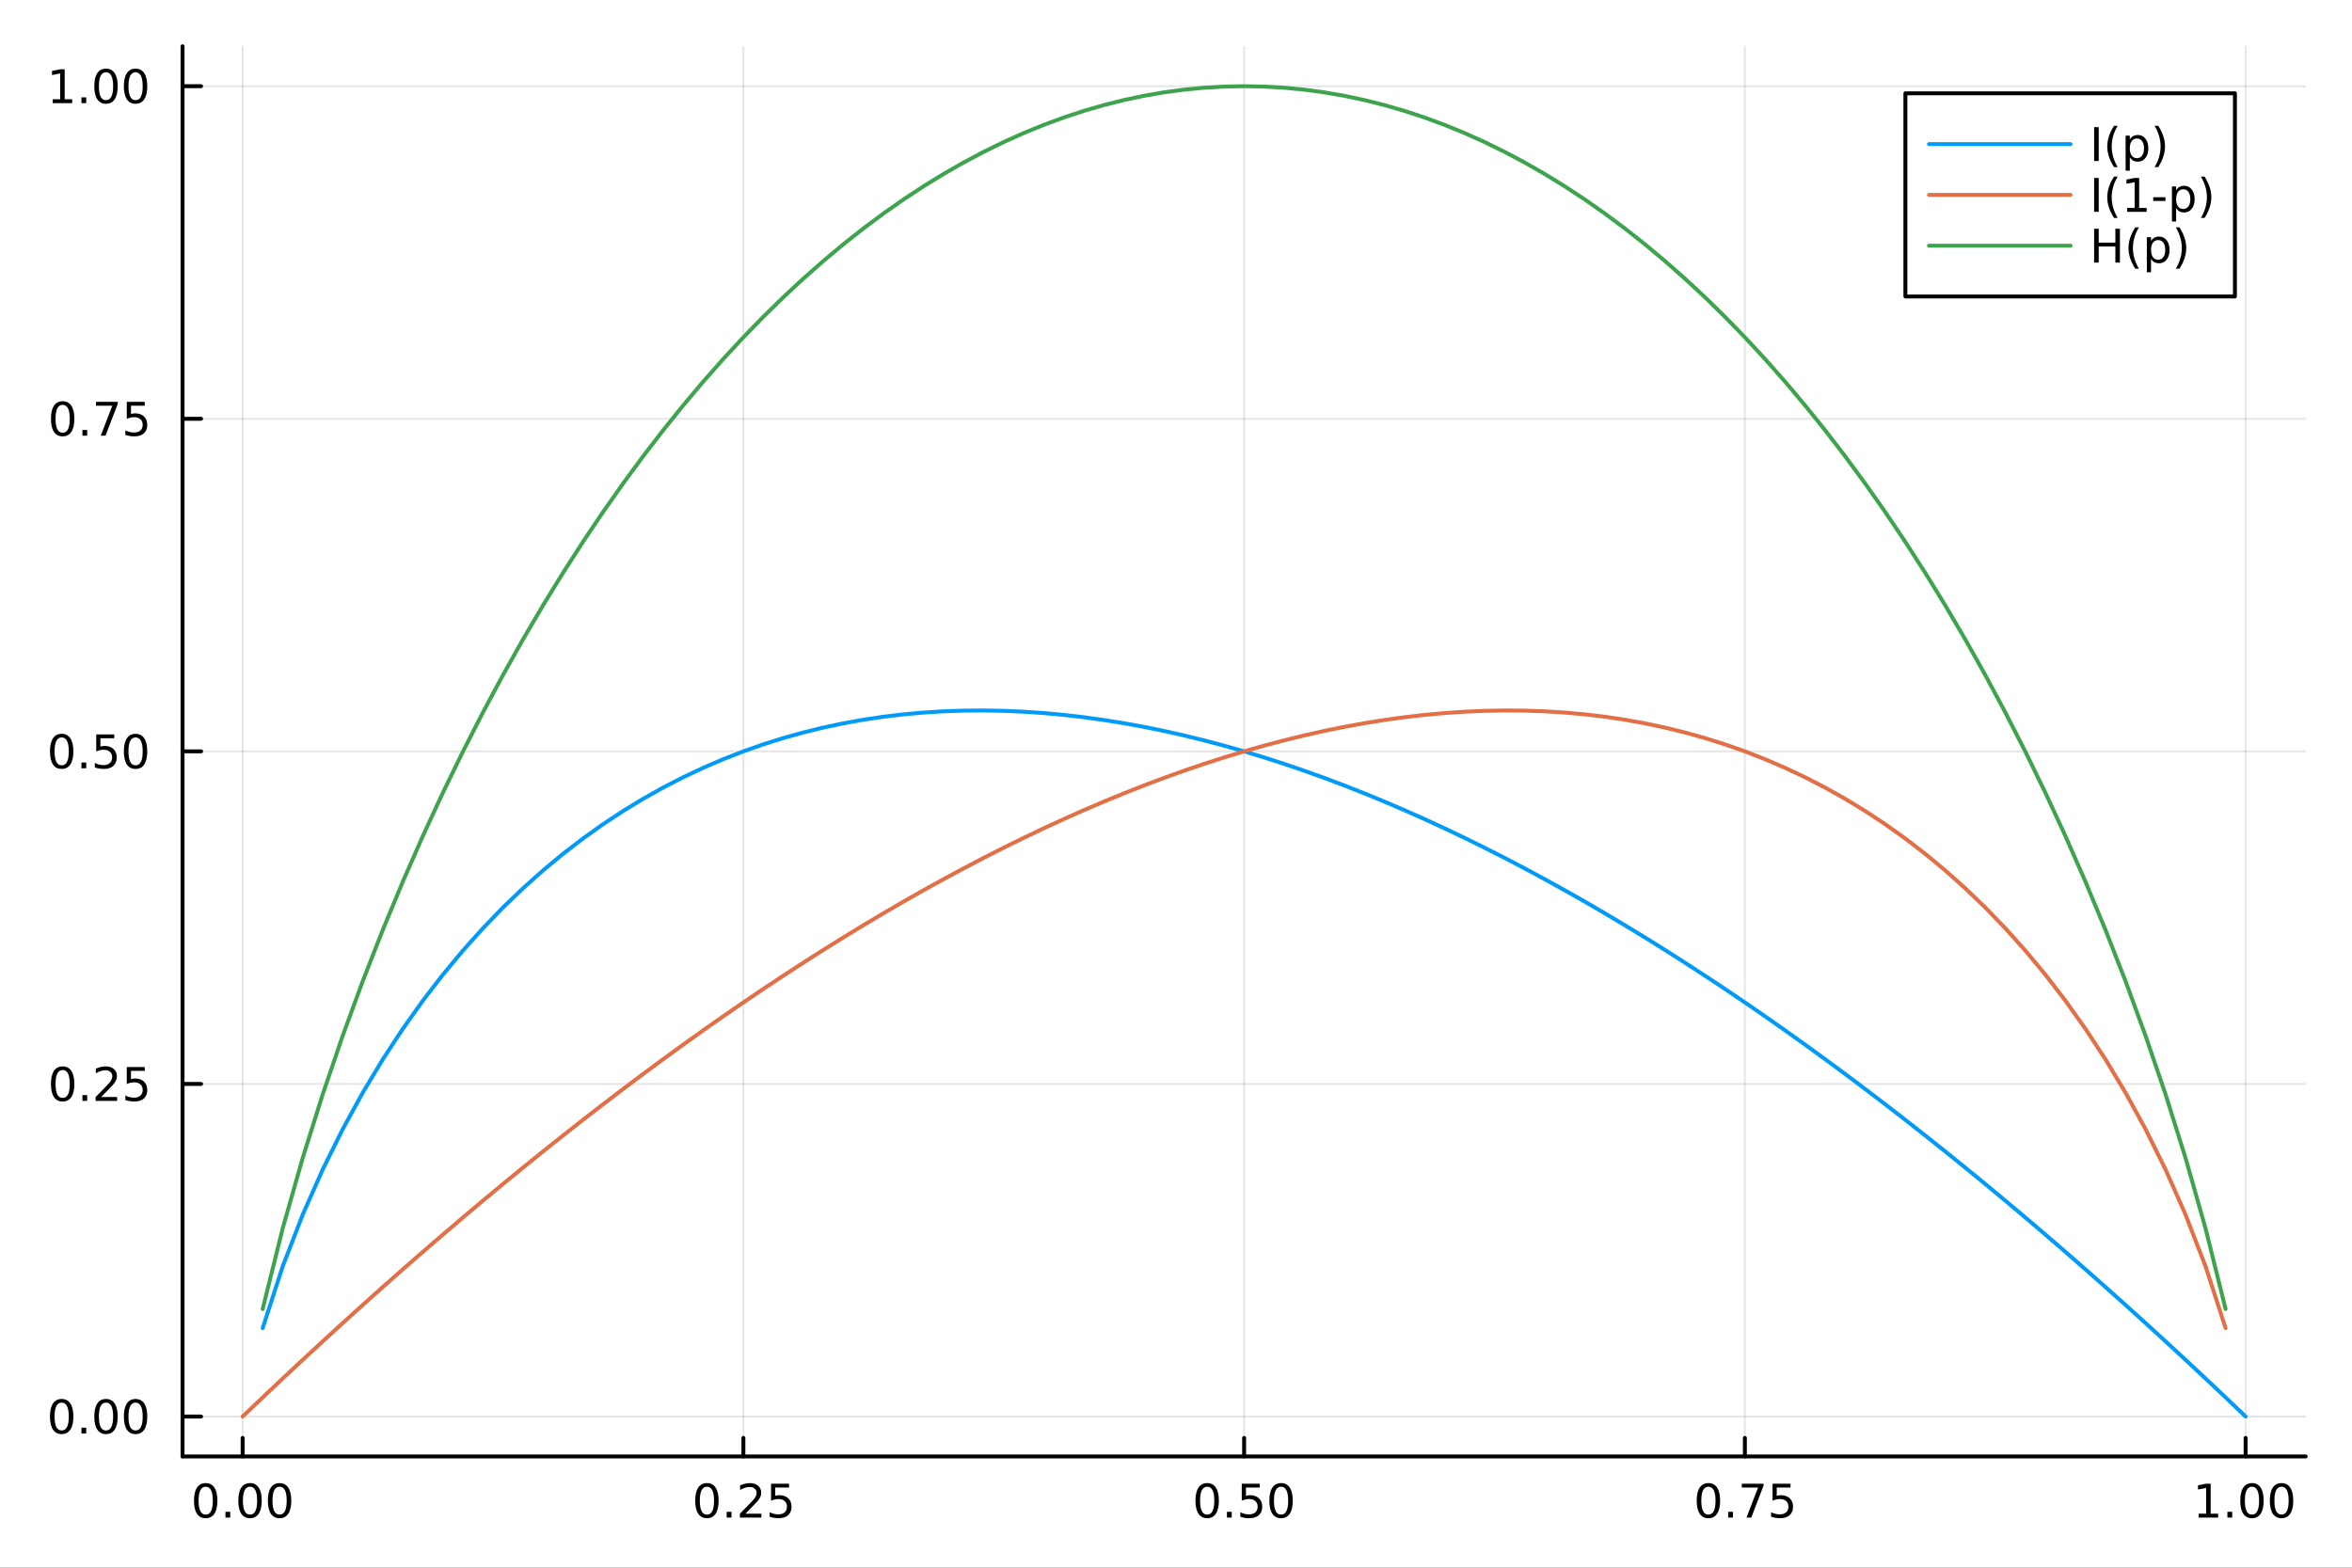 <?xml version="1.0" encoding="utf-8"?>
<svg xmlns="http://www.w3.org/2000/svg" xmlns:xlink="http://www.w3.org/1999/xlink" width="600" height="400" viewBox="0 0 2400 1600">
<rect x="0" y="0" width="2400" height="1600" fill="#333333" stroke="none"/>
<defs>
  <clipPath id="clip400">
    <rect x="0" y="0" width="2400" height="1600"/>
  </clipPath>
</defs>
<path clip-path="url(#clip400)" d="M0 1600 L2400 1600 L2400 0 L0 0  Z" fill="#ffffff" fill-rule="evenodd" fill-opacity="1"/>
<defs>
  <clipPath id="clip401">
    <rect x="480" y="0" width="1681" height="1600"/>
  </clipPath>
</defs>
<path clip-path="url(#clip400)" d="M186.274 1486.45 L2352.76 1486.45 L2352.76 47.244 L186.274 47.244  Z" fill="#ffffff" fill-rule="evenodd" fill-opacity="1"/>
<defs>
  <clipPath id="clip402">
    <rect x="186" y="47" width="2167" height="1440"/>
  </clipPath>
</defs>
<polyline clip-path="url(#clip402)" style="stroke:#000000; stroke-linecap:round; stroke-linejoin:round; stroke-width:2; stroke-opacity:0.1; fill:none" points="247.59,1486.45 247.59,47.244 "/>
<polyline clip-path="url(#clip402)" style="stroke:#000000; stroke-linecap:round; stroke-linejoin:round; stroke-width:2; stroke-opacity:0.1; fill:none" points="758.552,1486.45 758.552,47.244 "/>
<polyline clip-path="url(#clip402)" style="stroke:#000000; stroke-linecap:round; stroke-linejoin:round; stroke-width:2; stroke-opacity:0.1; fill:none" points="1269.51,1486.45 1269.51,47.244 "/>
<polyline clip-path="url(#clip402)" style="stroke:#000000; stroke-linecap:round; stroke-linejoin:round; stroke-width:2; stroke-opacity:0.1; fill:none" points="1780.48,1486.45 1780.48,47.244 "/>
<polyline clip-path="url(#clip402)" style="stroke:#000000; stroke-linecap:round; stroke-linejoin:round; stroke-width:2; stroke-opacity:0.1; fill:none" points="2291.44,1486.45 2291.44,47.244 "/>
<polyline clip-path="url(#clip400)" style="stroke:#000000; stroke-linecap:round; stroke-linejoin:round; stroke-width:4; stroke-opacity:1; fill:none" points="186.274,1486.45 2352.76,1486.45 "/>
<polyline clip-path="url(#clip400)" style="stroke:#000000; stroke-linecap:round; stroke-linejoin:round; stroke-width:4; stroke-opacity:1; fill:none" points="247.59,1486.45 247.59,1467.55 "/>
<polyline clip-path="url(#clip400)" style="stroke:#000000; stroke-linecap:round; stroke-linejoin:round; stroke-width:4; stroke-opacity:1; fill:none" points="758.552,1486.45 758.552,1467.55 "/>
<polyline clip-path="url(#clip400)" style="stroke:#000000; stroke-linecap:round; stroke-linejoin:round; stroke-width:4; stroke-opacity:1; fill:none" points="1269.51,1486.45 1269.51,1467.55 "/>
<polyline clip-path="url(#clip400)" style="stroke:#000000; stroke-linecap:round; stroke-linejoin:round; stroke-width:4; stroke-opacity:1; fill:none" points="1780.48,1486.45 1780.48,1467.55 "/>
<polyline clip-path="url(#clip400)" style="stroke:#000000; stroke-linecap:round; stroke-linejoin:round; stroke-width:4; stroke-opacity:1; fill:none" points="2291.44,1486.45 2291.44,1467.55 "/>
<path clip-path="url(#clip400)" d="M209.893 1517.37 Q206.282 1517.37 204.453 1520.93 Q202.648 1524.47 202.648 1531.6 Q202.648 1538.71 204.453 1542.27 Q206.282 1545.82 209.893 1545.82 Q213.527 1545.82 215.333 1542.27 Q217.161 1538.71 217.161 1531.6 Q217.161 1524.47 215.333 1520.93 Q213.527 1517.37 209.893 1517.37 M209.893 1513.66 Q215.703 1513.66 218.759 1518.27 Q221.837 1522.85 221.837 1531.6 Q221.837 1540.33 218.759 1544.94 Q215.703 1549.52 209.893 1549.52 Q204.083 1549.52 201.004 1544.94 Q197.949 1540.33 197.949 1531.6 Q197.949 1522.85 201.004 1518.27 Q204.083 1513.66 209.893 1513.66 Z" fill="#000000" fill-rule="nonzero" fill-opacity="1" /><path clip-path="url(#clip400)" d="M230.055 1542.97 L234.939 1542.97 L234.939 1548.85 L230.055 1548.85 L230.055 1542.97 Z" fill="#000000" fill-rule="nonzero" fill-opacity="1" /><path clip-path="url(#clip400)" d="M255.124 1517.37 Q251.513 1517.37 249.684 1520.93 Q247.879 1524.47 247.879 1531.6 Q247.879 1538.71 249.684 1542.27 Q251.513 1545.82 255.124 1545.82 Q258.758 1545.82 260.564 1542.27 Q262.393 1538.71 262.393 1531.6 Q262.393 1524.47 260.564 1520.93 Q258.758 1517.37 255.124 1517.37 M255.124 1513.66 Q260.934 1513.66 263.99 1518.27 Q267.069 1522.85 267.069 1531.6 Q267.069 1540.33 263.99 1544.94 Q260.934 1549.52 255.124 1549.52 Q249.314 1549.52 246.235 1544.94 Q243.18 1540.33 243.18 1531.6 Q243.18 1522.85 246.235 1518.27 Q249.314 1513.66 255.124 1513.66 Z" fill="#000000" fill-rule="nonzero" fill-opacity="1" /><path clip-path="url(#clip400)" d="M285.286 1517.37 Q281.675 1517.37 279.846 1520.93 Q278.041 1524.47 278.041 1531.6 Q278.041 1538.71 279.846 1542.27 Q281.675 1545.82 285.286 1545.82 Q288.92 1545.82 290.726 1542.27 Q292.555 1538.71 292.555 1531.6 Q292.555 1524.47 290.726 1520.93 Q288.92 1517.37 285.286 1517.37 M285.286 1513.66 Q291.096 1513.66 294.152 1518.27 Q297.23 1522.85 297.23 1531.6 Q297.23 1540.33 294.152 1544.94 Q291.096 1549.52 285.286 1549.52 Q279.476 1549.52 276.397 1544.94 Q273.342 1540.33 273.342 1531.6 Q273.342 1522.85 276.397 1518.27 Q279.476 1513.66 285.286 1513.66 Z" fill="#000000" fill-rule="nonzero" fill-opacity="1" /><path clip-path="url(#clip400)" d="M721.353 1517.37 Q717.742 1517.37 715.914 1520.93 Q714.108 1524.47 714.108 1531.6 Q714.108 1538.71 715.914 1542.27 Q717.742 1545.82 721.353 1545.82 Q724.988 1545.82 726.793 1542.27 Q728.622 1538.71 728.622 1531.6 Q728.622 1524.47 726.793 1520.93 Q724.988 1517.37 721.353 1517.37 M721.353 1513.66 Q727.164 1513.66 730.219 1518.27 Q733.298 1522.85 733.298 1531.6 Q733.298 1540.33 730.219 1544.94 Q727.164 1549.52 721.353 1549.52 Q715.543 1549.52 712.465 1544.94 Q709.409 1540.33 709.409 1531.6 Q709.409 1522.85 712.465 1518.27 Q715.543 1513.66 721.353 1513.66 Z" fill="#000000" fill-rule="nonzero" fill-opacity="1" /><path clip-path="url(#clip400)" d="M741.515 1542.97 L746.4 1542.97 L746.4 1548.85 L741.515 1548.85 L741.515 1542.97 Z" fill="#000000" fill-rule="nonzero" fill-opacity="1" /><path clip-path="url(#clip400)" d="M760.612 1544.91 L776.932 1544.91 L776.932 1548.85 L754.987 1548.85 L754.987 1544.91 Q757.649 1542.16 762.233 1537.53 Q766.839 1532.88 768.02 1531.53 Q770.265 1529.01 771.145 1527.27 Q772.048 1525.51 772.048 1523.82 Q772.048 1521.07 770.103 1519.33 Q768.182 1517.6 765.08 1517.6 Q762.881 1517.6 760.427 1518.36 Q757.997 1519.13 755.219 1520.68 L755.219 1515.95 Q758.043 1514.82 760.497 1514.24 Q762.95 1513.66 764.987 1513.66 Q770.358 1513.66 773.552 1516.35 Q776.747 1519.03 776.747 1523.52 Q776.747 1525.65 775.936 1527.57 Q775.149 1529.47 773.043 1532.07 Q772.464 1532.74 769.362 1535.95 Q766.261 1539.15 760.612 1544.91 Z" fill="#000000" fill-rule="nonzero" fill-opacity="1" /><path clip-path="url(#clip400)" d="M786.793 1514.29 L805.149 1514.29 L805.149 1518.22 L791.075 1518.22 L791.075 1526.7 Q792.094 1526.35 793.112 1526.19 Q794.131 1526 795.149 1526 Q800.936 1526 804.316 1529.17 Q807.695 1532.34 807.695 1537.76 Q807.695 1543.34 804.223 1546.44 Q800.751 1549.52 794.432 1549.52 Q792.256 1549.52 789.987 1549.15 Q787.742 1548.78 785.335 1548.04 L785.335 1543.34 Q787.418 1544.47 789.64 1545.03 Q791.862 1545.58 794.339 1545.58 Q798.344 1545.58 800.682 1543.48 Q803.02 1541.37 803.02 1537.76 Q803.02 1534.15 800.682 1532.04 Q798.344 1529.94 794.339 1529.94 Q792.464 1529.94 790.589 1530.35 Q788.737 1530.77 786.793 1531.65 L786.793 1514.29 Z" fill="#000000" fill-rule="nonzero" fill-opacity="1" /><path clip-path="url(#clip400)" d="M1231.82 1517.37 Q1228.21 1517.37 1226.38 1520.93 Q1224.57 1524.47 1224.57 1531.6 Q1224.57 1538.71 1226.38 1542.27 Q1228.21 1545.82 1231.82 1545.82 Q1235.45 1545.82 1237.26 1542.27 Q1239.09 1538.71 1239.09 1531.6 Q1239.09 1524.47 1237.26 1520.93 Q1235.45 1517.37 1231.82 1517.37 M1231.82 1513.66 Q1237.63 1513.66 1240.68 1518.27 Q1243.76 1522.85 1243.76 1531.6 Q1243.76 1540.33 1240.68 1544.94 Q1237.63 1549.52 1231.82 1549.52 Q1226.01 1549.52 1222.93 1544.94 Q1219.87 1540.33 1219.87 1531.6 Q1219.87 1522.85 1222.93 1518.27 Q1226.01 1513.66 1231.82 1513.66 Z" fill="#000000" fill-rule="nonzero" fill-opacity="1" /><path clip-path="url(#clip400)" d="M1251.98 1542.97 L1256.86 1542.97 L1256.86 1548.85 L1251.98 1548.85 L1251.98 1542.97 Z" fill="#000000" fill-rule="nonzero" fill-opacity="1" /><path clip-path="url(#clip400)" d="M1267.1 1514.29 L1285.45 1514.29 L1285.45 1518.22 L1271.38 1518.22 L1271.38 1526.7 Q1272.4 1526.35 1273.42 1526.19 Q1274.43 1526 1275.45 1526 Q1281.24 1526 1284.62 1529.17 Q1288 1532.34 1288 1537.76 Q1288 1543.34 1284.53 1546.44 Q1281.05 1549.52 1274.73 1549.52 Q1272.56 1549.52 1270.29 1549.15 Q1268.05 1548.78 1265.64 1548.04 L1265.64 1543.34 Q1267.72 1544.47 1269.94 1545.03 Q1272.17 1545.58 1274.64 1545.58 Q1278.65 1545.58 1280.98 1543.48 Q1283.32 1541.37 1283.32 1537.76 Q1283.32 1534.15 1280.98 1532.04 Q1278.65 1529.94 1274.64 1529.94 Q1272.77 1529.94 1270.89 1530.35 Q1269.04 1530.77 1267.1 1531.65 L1267.1 1514.29 Z" fill="#000000" fill-rule="nonzero" fill-opacity="1" /><path clip-path="url(#clip400)" d="M1307.21 1517.37 Q1303.6 1517.37 1301.77 1520.93 Q1299.97 1524.47 1299.97 1531.6 Q1299.97 1538.71 1301.77 1542.27 Q1303.6 1545.82 1307.21 1545.82 Q1310.85 1545.82 1312.65 1542.27 Q1314.48 1538.71 1314.48 1531.6 Q1314.48 1524.47 1312.65 1520.93 Q1310.85 1517.37 1307.21 1517.37 M1307.21 1513.66 Q1313.02 1513.66 1316.08 1518.27 Q1319.16 1522.85 1319.16 1531.6 Q1319.16 1540.33 1316.08 1544.94 Q1313.02 1549.52 1307.21 1549.52 Q1301.4 1549.52 1298.32 1544.94 Q1295.27 1540.33 1295.27 1531.6 Q1295.27 1522.85 1298.32 1518.27 Q1301.4 1513.66 1307.21 1513.66 Z" fill="#000000" fill-rule="nonzero" fill-opacity="1" /><path clip-path="url(#clip400)" d="M1743.28 1517.37 Q1739.67 1517.37 1737.84 1520.93 Q1736.03 1524.47 1736.03 1531.6 Q1736.03 1538.71 1737.84 1542.27 Q1739.67 1545.82 1743.28 1545.82 Q1746.91 1545.82 1748.72 1542.27 Q1750.55 1538.71 1750.55 1531.6 Q1750.55 1524.47 1748.72 1520.93 Q1746.91 1517.37 1743.28 1517.37 M1743.28 1513.66 Q1749.09 1513.66 1752.14 1518.27 Q1755.22 1522.85 1755.22 1531.6 Q1755.22 1540.33 1752.14 1544.94 Q1749.09 1549.52 1743.28 1549.52 Q1737.47 1549.52 1734.39 1544.94 Q1731.33 1540.33 1731.33 1531.6 Q1731.33 1522.85 1734.39 1518.27 Q1737.47 1513.66 1743.28 1513.66 Z" fill="#000000" fill-rule="nonzero" fill-opacity="1" /><path clip-path="url(#clip400)" d="M1763.44 1542.97 L1768.32 1542.97 L1768.32 1548.85 L1763.44 1548.85 L1763.44 1542.97 Z" fill="#000000" fill-rule="nonzero" fill-opacity="1" /><path clip-path="url(#clip400)" d="M1777.33 1514.29 L1799.55 1514.29 L1799.55 1516.28 L1787.01 1548.85 L1782.12 1548.85 L1793.93 1518.22 L1777.33 1518.22 L1777.33 1514.29 Z" fill="#000000" fill-rule="nonzero" fill-opacity="1" /><path clip-path="url(#clip400)" d="M1808.72 1514.29 L1827.07 1514.29 L1827.07 1518.22 L1813 1518.22 L1813 1526.7 Q1814.02 1526.35 1815.04 1526.19 Q1816.06 1526 1817.07 1526 Q1822.86 1526 1826.24 1529.17 Q1829.62 1532.34 1829.62 1537.76 Q1829.62 1543.34 1826.15 1546.44 Q1822.68 1549.52 1816.36 1549.52 Q1814.18 1549.52 1811.91 1549.15 Q1809.67 1548.78 1807.26 1548.04 L1807.26 1543.34 Q1809.34 1544.47 1811.57 1545.03 Q1813.79 1545.58 1816.26 1545.58 Q1820.27 1545.58 1822.61 1543.48 Q1824.95 1541.37 1824.95 1537.76 Q1824.95 1534.15 1822.61 1532.04 Q1820.27 1529.94 1816.26 1529.94 Q1814.39 1529.94 1812.51 1530.35 Q1810.66 1530.77 1808.72 1531.65 L1808.72 1514.29 Z" fill="#000000" fill-rule="nonzero" fill-opacity="1" /><path clip-path="url(#clip400)" d="M2243.51 1544.91 L2251.15 1544.91 L2251.15 1518.55 L2242.84 1520.21 L2242.84 1515.95 L2251.1 1514.29 L2255.78 1514.29 L2255.78 1544.91 L2263.42 1544.91 L2263.42 1548.85 L2243.51 1548.85 L2243.51 1544.91 Z" fill="#000000" fill-rule="nonzero" fill-opacity="1" /><path clip-path="url(#clip400)" d="M2272.86 1542.97 L2277.75 1542.97 L2277.75 1548.85 L2272.86 1548.85 L2272.86 1542.97 Z" fill="#000000" fill-rule="nonzero" fill-opacity="1" /><path clip-path="url(#clip400)" d="M2297.93 1517.37 Q2294.32 1517.37 2292.49 1520.93 Q2290.69 1524.47 2290.69 1531.6 Q2290.69 1538.71 2292.49 1542.27 Q2294.32 1545.82 2297.93 1545.82 Q2301.57 1545.82 2303.37 1542.27 Q2305.2 1538.71 2305.2 1531.6 Q2305.2 1524.47 2303.37 1520.93 Q2301.57 1517.37 2297.93 1517.37 M2297.93 1513.66 Q2303.74 1513.66 2306.8 1518.27 Q2309.88 1522.85 2309.88 1531.6 Q2309.88 1540.33 2306.8 1544.94 Q2303.74 1549.52 2297.93 1549.52 Q2292.12 1549.52 2289.04 1544.94 Q2285.99 1540.33 2285.99 1531.6 Q2285.99 1522.85 2289.04 1518.27 Q2292.12 1513.66 2297.93 1513.66 Z" fill="#000000" fill-rule="nonzero" fill-opacity="1" /><path clip-path="url(#clip400)" d="M2328.1 1517.37 Q2324.48 1517.37 2322.66 1520.93 Q2320.85 1524.47 2320.85 1531.6 Q2320.85 1538.71 2322.66 1542.27 Q2324.48 1545.82 2328.1 1545.82 Q2331.73 1545.82 2333.54 1542.27 Q2335.36 1538.71 2335.36 1531.6 Q2335.36 1524.47 2333.54 1520.93 Q2331.73 1517.37 2328.1 1517.37 M2328.1 1513.66 Q2333.91 1513.66 2336.96 1518.27 Q2340.04 1522.85 2340.04 1531.6 Q2340.04 1540.33 2336.96 1544.94 Q2333.91 1549.52 2328.1 1549.52 Q2322.29 1549.52 2319.21 1544.94 Q2316.15 1540.33 2316.15 1531.6 Q2316.15 1522.85 2319.21 1518.27 Q2322.29 1513.66 2328.1 1513.66 Z" fill="#000000" fill-rule="nonzero" fill-opacity="1" /><polyline clip-path="url(#clip402)" style="stroke:#000000; stroke-linecap:round; stroke-linejoin:round; stroke-width:2; stroke-opacity:0.1; fill:none" points="186.274,1445.72 2352.76,1445.72 "/>
<polyline clip-path="url(#clip402)" style="stroke:#000000; stroke-linecap:round; stroke-linejoin:round; stroke-width:2; stroke-opacity:0.1; fill:none" points="186.274,1106.28 2352.76,1106.28 "/>
<polyline clip-path="url(#clip402)" style="stroke:#000000; stroke-linecap:round; stroke-linejoin:round; stroke-width:2; stroke-opacity:0.1; fill:none" points="186.274,766.846 2352.76,766.846 "/>
<polyline clip-path="url(#clip402)" style="stroke:#000000; stroke-linecap:round; stroke-linejoin:round; stroke-width:2; stroke-opacity:0.1; fill:none" points="186.274,427.411 2352.76,427.411 "/>
<polyline clip-path="url(#clip402)" style="stroke:#000000; stroke-linecap:round; stroke-linejoin:round; stroke-width:2; stroke-opacity:0.1; fill:none" points="186.274,87.976 2352.76,87.976 "/>
<polyline clip-path="url(#clip400)" style="stroke:#000000; stroke-linecap:round; stroke-linejoin:round; stroke-width:4; stroke-opacity:1; fill:none" points="186.274,1486.45 186.274,47.244 "/>
<polyline clip-path="url(#clip400)" style="stroke:#000000; stroke-linecap:round; stroke-linejoin:round; stroke-width:4; stroke-opacity:1; fill:none" points="186.274,1445.72 205.172,1445.72 "/>
<polyline clip-path="url(#clip400)" style="stroke:#000000; stroke-linecap:round; stroke-linejoin:round; stroke-width:4; stroke-opacity:1; fill:none" points="186.274,1106.28 205.172,1106.28 "/>
<polyline clip-path="url(#clip400)" style="stroke:#000000; stroke-linecap:round; stroke-linejoin:round; stroke-width:4; stroke-opacity:1; fill:none" points="186.274,766.846 205.172,766.846 "/>
<polyline clip-path="url(#clip400)" style="stroke:#000000; stroke-linecap:round; stroke-linejoin:round; stroke-width:4; stroke-opacity:1; fill:none" points="186.274,427.411 205.172,427.411 "/>
<polyline clip-path="url(#clip400)" style="stroke:#000000; stroke-linecap:round; stroke-linejoin:round; stroke-width:4; stroke-opacity:1; fill:none" points="186.274,87.976 205.172,87.976 "/>
<path clip-path="url(#clip400)" d="M62.937 1431.51 Q59.325 1431.51 57.497 1435.08 Q55.691 1438.62 55.691 1445.75 Q55.691 1452.86 57.497 1456.42 Q59.325 1459.96 62.937 1459.96 Q66.571 1459.96 68.376 1456.42 Q70.205 1452.86 70.205 1445.75 Q70.205 1438.62 68.376 1435.08 Q66.571 1431.51 62.937 1431.51 M62.937 1427.81 Q68.747 1427.81 71.802 1432.42 Q74.881 1437 74.881 1445.75 Q74.881 1454.48 71.802 1459.08 Q68.747 1463.67 62.937 1463.67 Q57.126 1463.67 54.048 1459.08 Q50.992 1454.48 50.992 1445.75 Q50.992 1437 54.048 1432.42 Q57.126 1427.81 62.937 1427.81 Z" fill="#000000" fill-rule="nonzero" fill-opacity="1" /><path clip-path="url(#clip400)" d="M83.098 1457.12 L87.983 1457.12 L87.983 1463 L83.098 1463 L83.098 1457.12 Z" fill="#000000" fill-rule="nonzero" fill-opacity="1" /><path clip-path="url(#clip400)" d="M108.168 1431.51 Q104.557 1431.51 102.728 1435.08 Q100.922 1438.62 100.922 1445.75 Q100.922 1452.86 102.728 1456.42 Q104.557 1459.96 108.168 1459.96 Q111.802 1459.96 113.608 1456.42 Q115.436 1452.86 115.436 1445.75 Q115.436 1438.62 113.608 1435.08 Q111.802 1431.51 108.168 1431.51 M108.168 1427.81 Q113.978 1427.81 117.033 1432.42 Q120.112 1437 120.112 1445.75 Q120.112 1454.48 117.033 1459.08 Q113.978 1463.67 108.168 1463.67 Q102.358 1463.67 99.279 1459.08 Q96.223 1454.48 96.223 1445.75 Q96.223 1437 99.279 1432.42 Q102.358 1427.81 108.168 1427.81 Z" fill="#000000" fill-rule="nonzero" fill-opacity="1" /><path clip-path="url(#clip400)" d="M138.33 1431.51 Q134.719 1431.51 132.89 1435.08 Q131.084 1438.62 131.084 1445.75 Q131.084 1452.86 132.89 1456.42 Q134.719 1459.96 138.33 1459.96 Q141.964 1459.96 143.769 1456.42 Q145.598 1452.86 145.598 1445.75 Q145.598 1438.62 143.769 1435.08 Q141.964 1431.51 138.33 1431.51 M138.33 1427.81 Q144.14 1427.81 147.195 1432.42 Q150.274 1437 150.274 1445.75 Q150.274 1454.48 147.195 1459.08 Q144.14 1463.67 138.33 1463.67 Q132.519 1463.67 129.441 1459.08 Q126.385 1454.48 126.385 1445.75 Q126.385 1437 129.441 1432.42 Q132.519 1427.81 138.33 1427.81 Z" fill="#000000" fill-rule="nonzero" fill-opacity="1" /><path clip-path="url(#clip400)" d="M63.932 1092.08 Q60.321 1092.08 58.492 1095.64 Q56.687 1099.19 56.687 1106.32 Q56.687 1113.42 58.492 1116.99 Q60.321 1120.53 63.932 1120.53 Q67.566 1120.53 69.372 1116.99 Q71.2 1113.42 71.2 1106.32 Q71.2 1099.19 69.372 1095.64 Q67.566 1092.08 63.932 1092.08 M63.932 1088.38 Q69.742 1088.38 72.798 1092.98 Q75.876 1097.57 75.876 1106.32 Q75.876 1115.04 72.798 1119.65 Q69.742 1124.23 63.932 1124.23 Q58.122 1124.23 55.043 1119.65 Q51.987 1115.04 51.987 1106.32 Q51.987 1097.57 55.043 1092.98 Q58.122 1088.38 63.932 1088.38 Z" fill="#000000" fill-rule="nonzero" fill-opacity="1" /><path clip-path="url(#clip400)" d="M84.094 1117.68 L88.978 1117.68 L88.978 1123.56 L84.094 1123.56 L84.094 1117.68 Z" fill="#000000" fill-rule="nonzero" fill-opacity="1" /><path clip-path="url(#clip400)" d="M103.191 1119.63 L119.51 1119.63 L119.51 1123.56 L97.566 1123.56 L97.566 1119.63 Q100.228 1116.87 104.811 1112.24 Q109.418 1107.59 110.598 1106.25 Q112.844 1103.72 113.723 1101.99 Q114.626 1100.23 114.626 1098.54 Q114.626 1095.78 112.682 1094.05 Q110.76 1092.31 107.658 1092.31 Q105.459 1092.31 103.006 1093.07 Q100.575 1093.84 97.797 1095.39 L97.797 1090.67 Q100.621 1089.53 103.075 1088.95 Q105.529 1088.38 107.566 1088.38 Q112.936 1088.38 116.131 1091.06 Q119.325 1093.75 119.325 1098.24 Q119.325 1100.37 118.515 1102.29 Q117.728 1104.19 115.621 1106.78 Q115.043 1107.45 111.941 1110.67 Q108.839 1113.86 103.191 1119.63 Z" fill="#000000" fill-rule="nonzero" fill-opacity="1" /><path clip-path="url(#clip400)" d="M129.371 1089 L147.728 1089 L147.728 1092.94 L133.654 1092.94 L133.654 1101.41 Q134.672 1101.06 135.691 1100.9 Q136.709 1100.71 137.728 1100.71 Q143.515 1100.71 146.894 1103.89 Q150.274 1107.06 150.274 1112.47 Q150.274 1118.05 146.802 1121.15 Q143.33 1124.23 137.01 1124.23 Q134.834 1124.23 132.566 1123.86 Q130.32 1123.49 127.913 1122.75 L127.913 1118.05 Q129.996 1119.19 132.219 1119.74 Q134.441 1120.3 136.918 1120.3 Q140.922 1120.3 143.26 1118.19 Q145.598 1116.08 145.598 1112.47 Q145.598 1108.86 143.26 1106.76 Q140.922 1104.65 136.918 1104.65 Q135.043 1104.65 133.168 1105.07 Q131.316 1105.48 129.371 1106.36 L129.371 1089 Z" fill="#000000" fill-rule="nonzero" fill-opacity="1" /><path clip-path="url(#clip400)" d="M62.937 752.645 Q59.325 752.645 57.497 756.209 Q55.691 759.751 55.691 766.881 Q55.691 773.987 57.497 777.552 Q59.325 781.094 62.937 781.094 Q66.571 781.094 68.376 777.552 Q70.205 773.987 70.205 766.881 Q70.205 759.751 68.376 756.209 Q66.571 752.645 62.937 752.645 M62.937 748.941 Q68.747 748.941 71.802 753.547 Q74.881 758.131 74.881 766.881 Q74.881 775.608 71.802 780.214 Q68.747 784.797 62.937 784.797 Q57.126 784.797 54.048 780.214 Q50.992 775.608 50.992 766.881 Q50.992 758.131 54.048 753.547 Q57.126 748.941 62.937 748.941 Z" fill="#000000" fill-rule="nonzero" fill-opacity="1" /><path clip-path="url(#clip400)" d="M83.098 778.246 L87.983 778.246 L87.983 784.126 L83.098 784.126 L83.098 778.246 Z" fill="#000000" fill-rule="nonzero" fill-opacity="1" /><path clip-path="url(#clip400)" d="M98.214 749.566 L116.57 749.566 L116.57 753.501 L102.496 753.501 L102.496 761.973 Q103.515 761.626 104.534 761.464 Q105.552 761.279 106.571 761.279 Q112.358 761.279 115.737 764.45 Q119.117 767.621 119.117 773.038 Q119.117 778.617 115.645 781.719 Q112.172 784.797 105.853 784.797 Q103.677 784.797 101.409 784.427 Q99.163 784.057 96.756 783.316 L96.756 778.617 Q98.839 779.751 101.061 780.307 Q103.284 780.862 105.76 780.862 Q109.765 780.862 112.103 778.756 Q114.441 776.649 114.441 773.038 Q114.441 769.427 112.103 767.321 Q109.765 765.214 105.76 765.214 Q103.885 765.214 102.01 765.631 Q100.159 766.047 98.214 766.927 L98.214 749.566 Z" fill="#000000" fill-rule="nonzero" fill-opacity="1" /><path clip-path="url(#clip400)" d="M138.33 752.645 Q134.719 752.645 132.89 756.209 Q131.084 759.751 131.084 766.881 Q131.084 773.987 132.89 777.552 Q134.719 781.094 138.33 781.094 Q141.964 781.094 143.769 777.552 Q145.598 773.987 145.598 766.881 Q145.598 759.751 143.769 756.209 Q141.964 752.645 138.33 752.645 M138.33 748.941 Q144.14 748.941 147.195 753.547 Q150.274 758.131 150.274 766.881 Q150.274 775.608 147.195 780.214 Q144.14 784.797 138.33 784.797 Q132.519 784.797 129.441 780.214 Q126.385 775.608 126.385 766.881 Q126.385 758.131 129.441 753.547 Q132.519 748.941 138.33 748.941 Z" fill="#000000" fill-rule="nonzero" fill-opacity="1" /><path clip-path="url(#clip400)" d="M63.932 413.21 Q60.321 413.21 58.492 416.775 Q56.687 420.316 56.687 427.446 Q56.687 434.552 58.492 438.117 Q60.321 441.659 63.932 441.659 Q67.566 441.659 69.372 438.117 Q71.2 434.552 71.2 427.446 Q71.2 420.316 69.372 416.775 Q67.566 413.21 63.932 413.21 M63.932 409.506 Q69.742 409.506 72.798 414.113 Q75.876 418.696 75.876 427.446 Q75.876 436.173 72.798 440.779 Q69.742 445.362 63.932 445.362 Q58.122 445.362 55.043 440.779 Q51.987 436.173 51.987 427.446 Q51.987 418.696 55.043 414.113 Q58.122 409.506 63.932 409.506 Z" fill="#000000" fill-rule="nonzero" fill-opacity="1" /><path clip-path="url(#clip400)" d="M84.094 438.812 L88.978 438.812 L88.978 444.691 L84.094 444.691 L84.094 438.812 Z" fill="#000000" fill-rule="nonzero" fill-opacity="1" /><path clip-path="url(#clip400)" d="M97.983 410.131 L120.205 410.131 L120.205 412.122 L107.658 444.691 L102.774 444.691 L114.58 414.066 L97.983 414.066 L97.983 410.131 Z" fill="#000000" fill-rule="nonzero" fill-opacity="1" /><path clip-path="url(#clip400)" d="M129.371 410.131 L147.728 410.131 L147.728 414.066 L133.654 414.066 L133.654 422.538 Q134.672 422.191 135.691 422.029 Q136.709 421.844 137.728 421.844 Q143.515 421.844 146.894 425.015 Q150.274 428.187 150.274 433.603 Q150.274 439.182 146.802 442.284 Q143.33 445.362 137.01 445.362 Q134.834 445.362 132.566 444.992 Q130.32 444.622 127.913 443.881 L127.913 439.182 Q129.996 440.316 132.219 440.872 Q134.441 441.427 136.918 441.427 Q140.922 441.427 143.26 439.321 Q145.598 437.214 145.598 433.603 Q145.598 429.992 143.26 427.886 Q140.922 425.779 136.918 425.779 Q135.043 425.779 133.168 426.196 Q131.316 426.613 129.371 427.492 L129.371 410.131 Z" fill="#000000" fill-rule="nonzero" fill-opacity="1" /><path clip-path="url(#clip400)" d="M53.747 101.321 L61.386 101.321 L61.386 74.956 L53.075 76.622 L53.075 72.363 L61.339 70.696 L66.015 70.696 L66.015 101.321 L73.654 101.321 L73.654 105.256 L53.747 105.256 L53.747 101.321 Z" fill="#000000" fill-rule="nonzero" fill-opacity="1" /><path clip-path="url(#clip400)" d="M83.098 99.377 L87.983 99.377 L87.983 105.256 L83.098 105.256 L83.098 99.377 Z" fill="#000000" fill-rule="nonzero" fill-opacity="1" /><path clip-path="url(#clip400)" d="M108.168 73.775 Q104.557 73.775 102.728 77.34 Q100.922 80.881 100.922 88.011 Q100.922 95.117 102.728 98.682 Q104.557 102.224 108.168 102.224 Q111.802 102.224 113.608 98.682 Q115.436 95.117 115.436 88.011 Q115.436 80.881 113.608 77.34 Q111.802 73.775 108.168 73.775 M108.168 70.071 Q113.978 70.071 117.033 74.678 Q120.112 79.261 120.112 88.011 Q120.112 96.738 117.033 101.344 Q113.978 105.928 108.168 105.928 Q102.358 105.928 99.279 101.344 Q96.223 96.738 96.223 88.011 Q96.223 79.261 99.279 74.678 Q102.358 70.071 108.168 70.071 Z" fill="#000000" fill-rule="nonzero" fill-opacity="1" /><path clip-path="url(#clip400)" d="M138.33 73.775 Q134.719 73.775 132.89 77.34 Q131.084 80.881 131.084 88.011 Q131.084 95.117 132.89 98.682 Q134.719 102.224 138.33 102.224 Q141.964 102.224 143.769 98.682 Q145.598 95.117 145.598 88.011 Q145.598 80.881 143.769 77.34 Q141.964 73.775 138.33 73.775 M138.33 70.071 Q144.14 70.071 147.195 74.678 Q150.274 79.261 150.274 88.011 Q150.274 96.738 147.195 101.344 Q144.14 105.928 138.33 105.928 Q132.519 105.928 129.441 101.344 Q126.385 96.738 126.385 88.011 Q126.385 79.261 129.441 74.678 Q132.519 70.071 138.33 70.071 Z" fill="#000000" fill-rule="nonzero" fill-opacity="1" /><polyline clip-path="url(#clip402)" style="stroke:#009af9; stroke-linecap:round; stroke-linejoin:round; stroke-width:4; stroke-opacity:1; fill:none" points="268.028,1355.51 288.467,1292.46 308.905,1239.66 329.344,1193.51 349.782,1152.31 370.221,1115.06 390.659,1081.09 411.098,1049.92 431.536,1021.21 451.975,994.684 472.413,970.118 492.852,947.334 513.29,926.185 533.729,906.544 554.167,888.303 574.606,871.369 595.044,855.66 615.483,841.104 635.921,827.637 656.36,815.201 676.798,803.745 697.237,793.222 717.675,783.59 738.114,774.81 758.552,766.846 778.991,759.666 799.429,753.239 819.868,747.538 840.306,742.537 860.745,738.212 881.183,734.539 901.622,731.499 922.06,729.07 942.499,727.236 962.937,725.977 983.376,725.278 1003.81,725.124 1024.25,725.499 1044.69,726.389 1065.13,727.782 1085.57,729.665 1106.01,732.025 1126.45,734.852 1146.88,738.134 1167.32,741.862 1187.76,746.025 1208.2,750.613 1228.64,755.619 1249.08,761.033 1269.51,766.846 1289.95,773.051 1310.39,779.641 1330.83,786.607 1351.27,793.942 1371.71,801.641 1392.15,809.695 1412.58,818.1 1433.02,826.848 1453.46,835.934 1473.9,845.351 1494.34,855.096 1514.78,865.161 1535.22,875.542 1555.65,886.235 1576.09,897.233 1596.53,908.533 1616.97,920.129 1637.41,932.018 1657.85,944.195 1678.29,956.656 1698.72,969.397 1719.16,982.414 1739.6,995.702 1760.04,1009.26 1780.48,1023.08 1800.92,1037.16 1821.35,1051.5 1841.79,1066.1 1862.23,1080.95 1882.67,1096.04 1903.11,1111.38 1923.55,1126.96 1943.99,1142.78 1964.42,1158.84 1984.86,1175.12 2005.3,1191.64 2025.74,1208.39 2046.18,1225.36 2066.62,1242.56 2087.06,1259.97 2107.49,1277.61 2127.93,1295.45 2148.37,1313.51 2168.81,1331.79 2189.25,1350.27 2209.69,1368.95 2230.12,1387.84 2250.56,1406.93 2271,1426.23 2291.44,1445.72 "/>
<polyline clip-path="url(#clip402)" style="stroke:#e26f46; stroke-linecap:round; stroke-linejoin:round; stroke-width:4; stroke-opacity:1; fill:none" points="247.59,1445.72 268.028,1426.23 288.467,1406.93 308.905,1387.84 329.344,1368.95 349.782,1350.27 370.221,1331.79 390.659,1313.51 411.098,1295.45 431.536,1277.61 451.975,1259.97 472.413,1242.56 492.852,1225.36 513.29,1208.39 533.729,1191.64 554.167,1175.12 574.606,1158.84 595.044,1142.78 615.483,1126.96 635.921,1111.38 656.36,1096.04 676.798,1080.95 697.237,1066.1 717.675,1051.5 738.114,1037.16 758.552,1023.08 778.991,1009.26 799.429,995.702 819.868,982.414 840.306,969.397 860.745,956.656 881.183,944.195 901.622,932.018 922.06,920.129 942.499,908.533 962.937,897.233 983.376,886.235 1003.81,875.542 1024.25,865.161 1044.69,855.096 1065.13,845.351 1085.57,835.934 1106.01,826.848 1126.45,818.1 1146.88,809.695 1167.32,801.641 1187.76,793.942 1208.2,786.607 1228.64,779.641 1249.08,773.051 1269.51,766.846 1289.95,761.033 1310.39,755.619 1330.83,750.613 1351.27,746.025 1371.71,741.862 1392.15,738.134 1412.58,734.852 1433.02,732.025 1453.46,729.665 1473.9,727.782 1494.34,726.389 1514.78,725.499 1535.22,725.124 1555.65,725.278 1576.09,725.977 1596.53,727.236 1616.97,729.07 1637.41,731.499 1657.85,734.539 1678.29,738.212 1698.72,742.537 1719.16,747.538 1739.6,753.239 1760.04,759.666 1780.48,766.846 1800.92,774.81 1821.35,783.59 1841.79,793.222 1862.23,803.745 1882.67,815.201 1903.11,827.637 1923.55,841.104 1943.99,855.66 1964.42,871.369 1984.86,888.303 2005.3,906.544 2025.74,926.185 2046.18,947.334 2066.62,970.118 2087.06,994.684 2107.49,1021.21 2127.93,1049.92 2148.37,1081.09 2168.81,1115.06 2189.25,1152.31 2209.69,1193.51 2230.12,1239.66 2250.56,1292.46 2271,1355.51 "/>
<polyline clip-path="url(#clip402)" style="stroke:#3da44d; stroke-linecap:round; stroke-linejoin:round; stroke-width:4; stroke-opacity:1; fill:none" points="268.028,1336.02 288.467,1253.68 308.905,1181.78 329.344,1116.75 349.782,1056.86 370.221,1001.13 390.659,948.887 411.098,899.661 431.536,853.103 451.975,808.942 472.413,766.96 492.852,726.982 513.29,688.86 533.729,652.472 554.167,617.711 574.606,584.489 595.044,552.724 615.483,522.348 635.921,493.3 656.36,465.525 676.798,438.975 697.237,413.606 717.675,389.379 738.114,366.258 758.552,344.211 778.991,323.21 799.429,303.226 819.868,284.236 840.306,266.219 860.745,249.152 881.183,233.019 901.622,217.801 922.06,203.484 942.499,190.053 962.937,177.495 983.376,165.798 1003.81,154.951 1024.25,144.944 1044.69,135.769 1065.13,127.418 1085.57,119.883 1106.01,113.157 1126.45,107.236 1146.88,102.114 1167.32,97.787 1187.76,94.251 1208.2,91.504 1228.64,89.544 1249.08,88.368 1269.51,87.976 1289.95,88.368 1310.39,89.544 1330.83,91.504 1351.27,94.251 1371.71,97.787 1392.15,102.114 1412.58,107.236 1433.02,113.157 1453.46,119.883 1473.9,127.418 1494.34,135.769 1514.78,144.944 1535.22,154.951 1555.65,165.798 1576.09,177.495 1596.53,190.053 1616.97,203.484 1637.41,217.801 1657.85,233.019 1678.29,249.152 1698.72,266.219 1719.16,284.236 1739.6,303.226 1760.04,323.21 1780.48,344.211 1800.92,366.258 1821.35,389.379 1841.79,413.606 1862.23,438.975 1882.67,465.525 1903.11,493.3 1923.55,522.348 1943.99,552.724 1964.42,584.489 1984.86,617.711 2005.3,652.472 2025.74,688.86 2046.18,726.982 2066.62,766.96 2087.06,808.942 2107.49,853.103 2127.93,899.661 2148.37,948.887 2168.81,1001.13 2189.25,1056.86 2209.69,1116.75 2230.12,1181.78 2250.56,1253.68 2271,1336.02 "/>
<path clip-path="url(#clip400)" d="M1944.29 302.578 L2280.54 302.578 L2280.54 95.218 L1944.29 95.218  Z" fill="#ffffff" fill-rule="evenodd" fill-opacity="1"/>
<polyline clip-path="url(#clip400)" style="stroke:#000000; stroke-linecap:round; stroke-linejoin:round; stroke-width:4; stroke-opacity:1; fill:none" points="1944.29,302.578 2280.54,302.578 2280.54,95.218 1944.29,95.218 1944.29,302.578 "/>
<polyline clip-path="url(#clip400)" style="stroke:#009af9; stroke-linecap:round; stroke-linejoin:round; stroke-width:4; stroke-opacity:1; fill:none" points="1968.36,147.058 2112.79,147.058 "/>
<path clip-path="url(#clip400)" d="M2136.86 129.778 L2141.54 129.778 L2141.54 164.338 L2136.86 164.338 L2136.86 129.778 Z" fill="#000000" fill-rule="nonzero" fill-opacity="1" /><path clip-path="url(#clip400)" d="M2160.89 128.366 Q2157.79 133.69 2156.28 138.898 Q2154.78 144.106 2154.78 149.453 Q2154.78 154.801 2156.28 160.055 Q2157.81 165.287 2160.89 170.588 L2157.19 170.588 Q2153.71 165.148 2151.98 159.893 Q2150.26 154.639 2150.26 149.453 Q2150.26 144.291 2151.98 139.06 Q2153.69 133.828 2157.19 128.366 L2160.89 128.366 Z" fill="#000000" fill-rule="nonzero" fill-opacity="1" /><path clip-path="url(#clip400)" d="M2173.27 160.449 L2173.27 174.199 L2168.99 174.199 L2168.99 138.412 L2173.27 138.412 L2173.27 142.347 Q2174.62 140.032 2176.65 138.921 Q2178.71 137.787 2181.56 137.787 Q2186.28 137.787 2189.22 141.537 Q2192.19 145.287 2192.19 151.398 Q2192.19 157.509 2189.22 161.259 Q2186.28 165.009 2181.56 165.009 Q2178.71 165.009 2176.65 163.898 Q2174.62 162.763 2173.27 160.449 M2187.76 151.398 Q2187.76 146.699 2185.82 144.037 Q2183.9 141.352 2180.52 141.352 Q2177.14 141.352 2175.2 144.037 Q2173.27 146.699 2173.27 151.398 Q2173.27 156.097 2175.2 158.782 Q2177.14 161.444 2180.52 161.444 Q2183.9 161.444 2185.82 158.782 Q2187.76 156.097 2187.76 151.398 Z" fill="#000000" fill-rule="nonzero" fill-opacity="1" /><path clip-path="url(#clip400)" d="M2198.57 128.366 L2202.28 128.366 Q2205.75 133.828 2207.46 139.06 Q2209.2 144.291 2209.2 149.453 Q2209.2 154.639 2207.46 159.893 Q2205.75 165.148 2202.28 170.588 L2198.57 170.588 Q2201.65 165.287 2203.16 160.055 Q2204.69 154.801 2204.69 149.453 Q2204.69 144.106 2203.16 138.898 Q2201.65 133.69 2198.57 128.366 Z" fill="#000000" fill-rule="nonzero" fill-opacity="1" /><polyline clip-path="url(#clip400)" style="stroke:#e26f46; stroke-linecap:round; stroke-linejoin:round; stroke-width:4; stroke-opacity:1; fill:none" points="1968.36,198.898 2112.79,198.898 "/>
<path clip-path="url(#clip400)" d="M2136.86 181.618 L2141.54 181.618 L2141.54 216.178 L2136.86 216.178 L2136.86 181.618 Z" fill="#000000" fill-rule="nonzero" fill-opacity="1" /><path clip-path="url(#clip400)" d="M2160.89 180.206 Q2157.79 185.53 2156.28 190.738 Q2154.78 195.946 2154.78 201.293 Q2154.78 206.641 2156.28 211.895 Q2157.81 217.127 2160.89 222.428 L2157.19 222.428 Q2153.71 216.988 2151.98 211.733 Q2150.26 206.479 2150.26 201.293 Q2150.26 196.131 2151.98 190.9 Q2153.69 185.668 2157.19 180.206 L2160.89 180.206 Z" fill="#000000" fill-rule="nonzero" fill-opacity="1" /><path clip-path="url(#clip400)" d="M2170.57 212.242 L2178.2 212.242 L2178.2 185.877 L2169.89 187.543 L2169.89 183.284 L2178.16 181.618 L2182.83 181.618 L2182.83 212.242 L2190.47 212.242 L2190.47 216.178 L2170.57 216.178 L2170.57 212.242 Z" fill="#000000" fill-rule="nonzero" fill-opacity="1" /><path clip-path="url(#clip400)" d="M2197.16 201.293 L2209.64 201.293 L2209.64 205.09 L2197.16 205.09 L2197.16 201.293 Z" fill="#000000" fill-rule="nonzero" fill-opacity="1" /><path clip-path="url(#clip400)" d="M2220.54 212.289 L2220.54 226.039 L2216.26 226.039 L2216.26 190.252 L2220.54 190.252 L2220.54 194.187 Q2221.88 191.872 2223.92 190.761 Q2225.98 189.627 2228.83 189.627 Q2233.55 189.627 2236.49 193.377 Q2239.45 197.127 2239.45 203.238 Q2239.45 209.349 2236.49 213.099 Q2233.55 216.849 2228.83 216.849 Q2225.98 216.849 2223.92 215.738 Q2221.88 214.603 2220.54 212.289 M2235.03 203.238 Q2235.03 198.539 2233.09 195.877 Q2231.17 193.192 2227.79 193.192 Q2224.41 193.192 2222.46 195.877 Q2220.54 198.539 2220.54 203.238 Q2220.54 207.937 2222.46 210.622 Q2224.41 213.284 2227.79 213.284 Q2231.17 213.284 2233.09 210.622 Q2235.03 207.937 2235.03 203.238 Z" fill="#000000" fill-rule="nonzero" fill-opacity="1" /><path clip-path="url(#clip400)" d="M2245.84 180.206 L2249.55 180.206 Q2253.02 185.668 2254.73 190.9 Q2256.47 196.131 2256.47 201.293 Q2256.47 206.479 2254.73 211.733 Q2253.02 216.988 2249.55 222.428 L2245.84 222.428 Q2248.92 217.127 2250.43 211.895 Q2251.95 206.641 2251.95 201.293 Q2251.95 195.946 2250.43 190.738 Q2248.92 185.53 2245.84 180.206 Z" fill="#000000" fill-rule="nonzero" fill-opacity="1" /><polyline clip-path="url(#clip400)" style="stroke:#3da44d; stroke-linecap:round; stroke-linejoin:round; stroke-width:4; stroke-opacity:1; fill:none" points="1968.36,250.738 2112.79,250.738 "/>
<path clip-path="url(#clip400)" d="M2136.86 233.458 L2141.54 233.458 L2141.54 247.624 L2158.53 247.624 L2158.53 233.458 L2163.2 233.458 L2163.2 268.018 L2158.53 268.018 L2158.53 251.559 L2141.54 251.559 L2141.54 268.018 L2136.86 268.018 L2136.86 233.458 Z" fill="#000000" fill-rule="nonzero" fill-opacity="1" /><path clip-path="url(#clip400)" d="M2182.56 232.046 Q2179.45 237.37 2177.95 242.578 Q2176.45 247.786 2176.45 253.133 Q2176.45 258.481 2177.95 263.735 Q2179.48 268.967 2182.56 274.268 L2178.85 274.268 Q2175.38 268.828 2173.64 263.573 Q2171.93 258.319 2171.93 253.133 Q2171.93 247.971 2173.64 242.74 Q2175.36 237.508 2178.85 232.046 L2182.56 232.046 Z" fill="#000000" fill-rule="nonzero" fill-opacity="1" /><path clip-path="url(#clip400)" d="M2194.94 264.129 L2194.94 277.879 L2190.66 277.879 L2190.66 242.092 L2194.94 242.092 L2194.94 246.027 Q2196.28 243.712 2198.32 242.601 Q2200.38 241.467 2203.23 241.467 Q2207.95 241.467 2210.89 245.217 Q2213.85 248.967 2213.85 255.078 Q2213.85 261.189 2210.89 264.939 Q2207.95 268.689 2203.23 268.689 Q2200.38 268.689 2198.32 267.578 Q2196.28 266.443 2194.94 264.129 M2209.43 255.078 Q2209.43 250.379 2207.49 247.717 Q2205.57 245.032 2202.19 245.032 Q2198.81 245.032 2196.86 247.717 Q2194.94 250.379 2194.94 255.078 Q2194.94 259.777 2196.86 262.462 Q2198.81 265.124 2202.19 265.124 Q2205.57 265.124 2207.49 262.462 Q2209.43 259.777 2209.43 255.078 Z" fill="#000000" fill-rule="nonzero" fill-opacity="1" /><path clip-path="url(#clip400)" d="M2220.24 232.046 L2223.94 232.046 Q2227.42 237.508 2229.13 242.74 Q2230.87 247.971 2230.87 253.133 Q2230.87 258.319 2229.13 263.573 Q2227.42 268.828 2223.94 274.268 L2220.24 274.268 Q2223.32 268.967 2224.82 263.735 Q2226.35 258.481 2226.35 253.133 Q2226.35 247.786 2224.82 242.578 Q2223.32 237.37 2220.24 232.046 Z" fill="#000000" fill-rule="nonzero" fill-opacity="1" /></svg>
